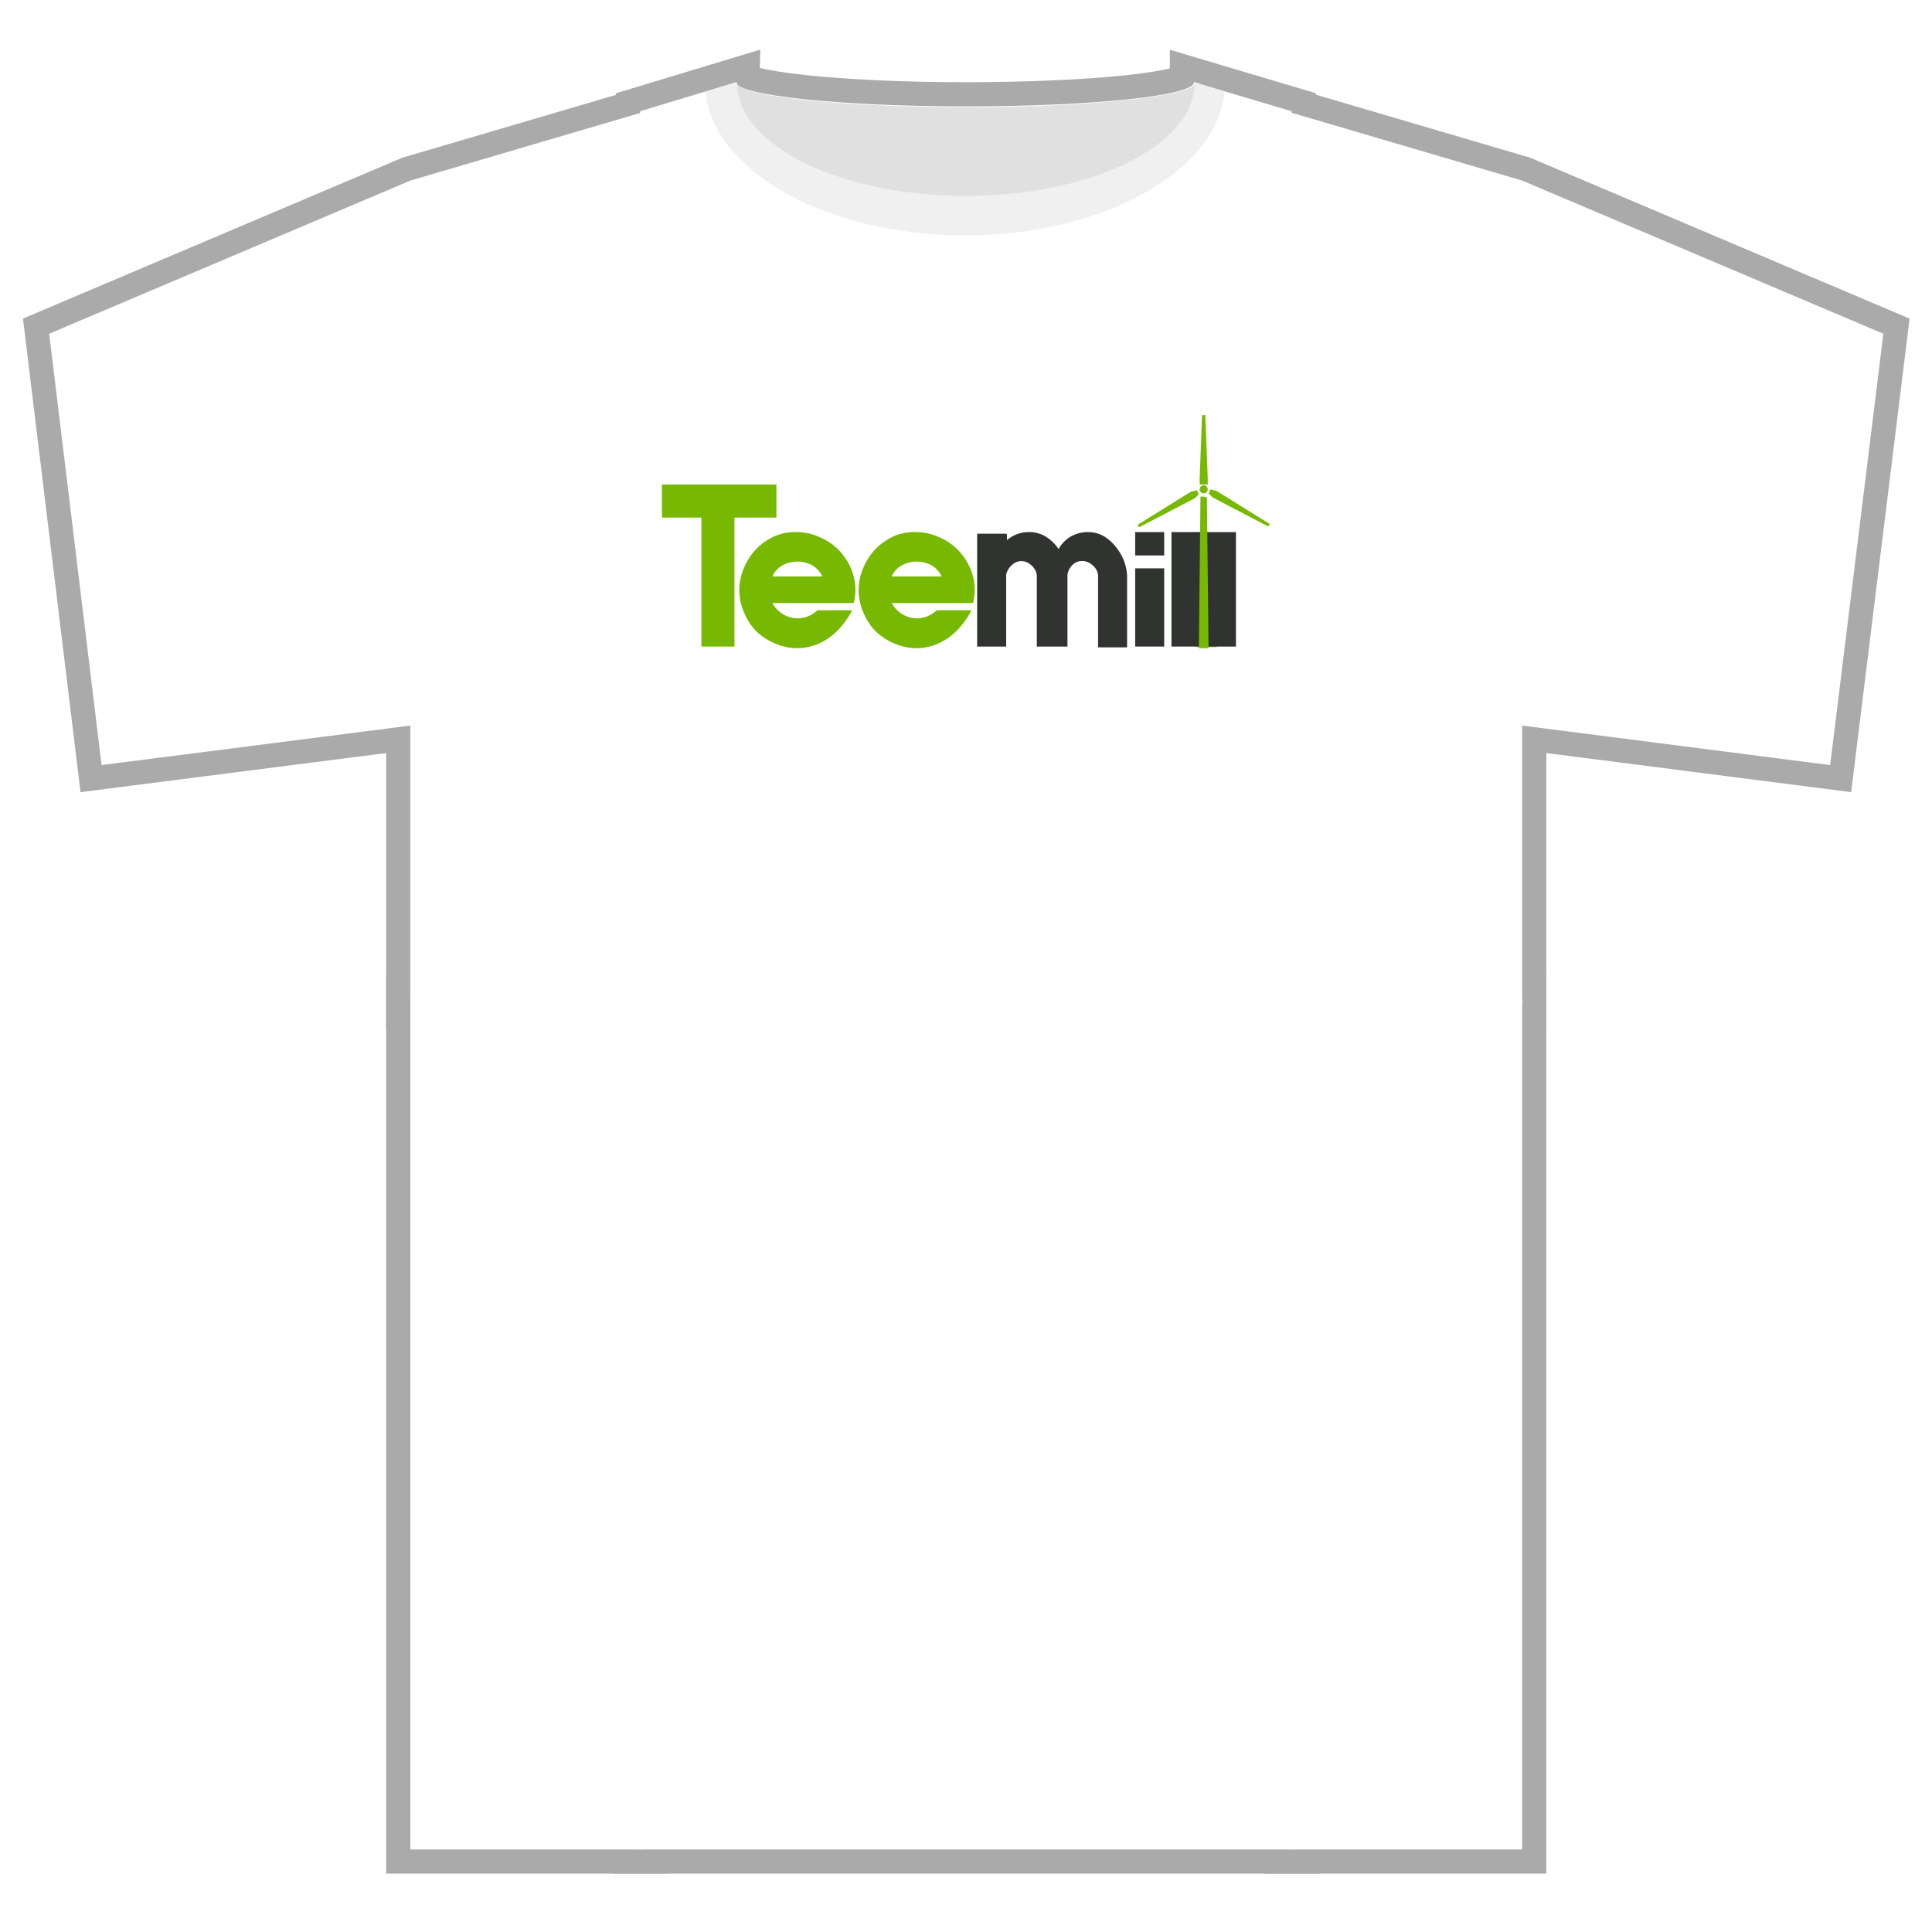 <svg id="t-shirt-loading" data-name="T-Shirt Loading" xmlns="http://www.w3.org/2000/svg" width="100" height="100" viewBox="0 0 2396.34 2192.43">
    <defs>
        <style>
            @keyframes top_left_side {
                0%  {transform: rotateY(0deg); fill: #fff;}

                15%  {transform: rotateY(0deg); fill: #fff;}
                18.5%  {fill: #ddd;}
                22%  {transform: rotateY(180deg); fill: #f0f0f0;}

                39.5% {opacity: 1;}
                40.5% {opacity: 0;}
                59.5% {opacity: 0;}
                60.5% {opacity: 1;}
                
                78%  {transform: rotateY(180deg); fill: #e0e0e0;}
                81.5%  {fill: #ddd;}
                85%  {transform: rotateY(0deg); fill: #fff;}
                
                100%  {transform: rotateY(0deg); fill: #fff;}
            }

            @keyframes top_right_side {
                0%  {transform: rotateY(0deg); fill: #fff;}

                21%  {transform: rotateY(0deg); fill: #fff;}
                24.5%  {fill: #ddd;}
                28%  {transform: rotateY(180deg); fill: #e0e0e0;}

                39.5% {opacity: 1;}
                40.5% {opacity: 0;}
                59.5% {opacity: 0;}
                60.5% {opacity: 1;}

                72%  {transform: rotateY(180deg); fill: #f0f0f0;}
                75.5%  {fill: #ddd;}
                79%  {transform: rotateY(0deg); fill: #fff;}
                
                100%  {transform: rotateY(0deg); fill: #fff;}
            }

            @keyframes bottom_left_side {
                0%  {transform: rotateY(0deg); fill: #fff;}

                15%  {transform: rotateY(0deg); fill: #fff;}
                18.5%  {fill: #ddd;}
                22%  {transform: rotateY(180deg); fill: #f0f0f0;}

                31.45% {opacity: 1;}
                31.55% {opacity: 0;}
                68.45% {opacity: 0;}
                68.55% {opacity: 1;}
                
                78%  {transform: rotateY(180deg); fill: #e0e0e0;}
                81.5%  {fill: #ddd;}
                85%  {transform: rotateY(0deg); fill: #fff;}
                
                100%  {transform: rotateY(0deg); fill: #fff;}
            }

            @keyframes bottom_right_side {
                0%  {transform: rotateY(0deg); fill: #fff;}

                21%  {transform: rotateY(0deg); fill: #fff;}
                24.5%  {fill: #ddd;}
                28%  {transform: rotateY(180deg); fill: #e0e0e0;}

                31.45% {opacity: 1;}
                31.55% {opacity: 0;}
                68.45% {opacity: 0;}
                68.55% {opacity: 1;}

                72%  {transform: rotateY(180deg); fill: #f0f0f0;}
                75.5%  {fill: #ddd;}
                79%  {transform: rotateY(0deg); fill: #fff;}
                
                100%  {transform: rotateY(0deg); fill: #fff;}
            }

            @keyframes bottom {
                0% {transform: rotateX(0deg);}
                
                28% {transform: rotateX(0deg);}
                31.5%  {fill: #ddd;}
                35% {transform: rotateX(180deg);}

                39.5% {opacity: 1;}
                40.5% {opacity: 0;}
                59.5% {opacity: 0;}
                60.5% {opacity: 1;}

                65% {transform: rotateX(180deg);}
                68.5%  {fill: #ddd;}
                72% {transform: rotateX(0deg);}

                100% {transform: rotateX(0deg);}
            }

            @keyframes flip {
                0% {transform: rotateY(0deg);}

                5% {transform: rotateY(0deg);}
                15% {transform: rotateY(180deg);}

                35% {transform: rotateY(180deg);}
                45% {transform: rotateY(0deg);}
                
                55% {transform: rotateY(0deg);}
                65% {transform: rotateY(180deg);}

                85% {transform: rotateY(180deg);}
                95% {transform: rotateY(0deg);}

                100% {transform: rotateY(0deg);}
            }

            @keyframes front_details {
                0% {opacity: 1;}

                9.5% {opacity: 1;}
                10.5% {opacity: 0;}
                
                39.5% {opacity: 0;}
                40.5% {opacity: 1;}

                59.5% {opacity: 1;}
                60.5% {opacity: 0;}

                89.5% {opacity: 0;}
                90.5% {opacity: 1;}

                100% {opacity: 1;}
            }

            .tshirt,
            .tshirt .left_side_top,
            .tshirt .left_side_bottom,
            .tshirt .right_side_top,
            .tshirt .right_side_bottom,
            .tshirt .left_arm,
            .tshirt .right_arm,
            .tshirt .bottom,
            .tshirt .collor,
            .tshirt .neck_inner,
            .tshirt .teemill_logo {
                animation-duration: 6s;
                animation-iteration-count: infinite;
                animation-timing-function: ease-in-out;
            }

            .tshirt {
                transform-origin: 1198px 0px;
                animation-name: flip;
            }

            .tshirt .collor,
            .tshirt .neck_inner,
            .tshirt .teemill_logo {
                animation-name: front_details;
            }

            .tshirt .left_side_top {
                transform-origin: 794px 0px;
                animation-name: top_left_side;
            }
            .tshirt .left_side_bottom {
                transform-origin: 794px 0px;
                animation-name: bottom_left_side;
            }

            .tshirt .right_side_top {
                transform-origin: 1603px 0px;
                animation-name: top_right_side;
            }
            .tshirt .right_side_bottom {
                transform-origin: 1603px 0px;
                animation-name: bottom_right_side;
            }

            .tshirt .bottom {
                transform-origin: 0px 1141px;
                animation-name: bottom;
            } 

            .tshirt .cls-1 {fill: #fff;}
            .outline .cls-1 {stroke: #aaa; stroke-width: 60px;}
            .neck_inner {fill: #e0e0e0;}
            .collor {fill: #f0f0f0;}
            .teemill_logo .cls-4 {fill: #77b800;}
            .teemill_logo .cls-5 {fill: #313331;}
        </style>
    </defs>
    <title>tshirt</title>
    <g class="tshirt outline">
        <g class="centre_top">
            <path class="centre cls-1" d="M1684,1325V220l-121-36c0,17-127,30-284,30s-284-14-284-30L876,220V1325Z" transform="translate(-82 -184)"/>
        </g>
        <polygon class="left_side_top cls-1" points="509 122 61 312 126 847 509 798 509 1145 798 1145 798 37 509 122"/>
        <polygon class="right_side_top cls-1" points="1888 122 1599 37 1599 1145 1888 1145 1888 798 2270 847 2336 312 1888 122"/>
        <g class="bottom">
            <polygon class="centre_bottom cls-1" points="790 1137 790 1531 790 2192 1607 2192 1607 1531 1607 1137 790 1137"/>
            <polygon class="left_side_bottom cls-1" points="509 1137 509 1531 509 2192 798 2192 798 1531 798 1137 509 1137"/>
            <polygon class="right_side_bottom cls-1" points="1599 1137 1599 1531 1599 2192 1888 2192 1888 1531 1888 1137 1599 1137"/>
        </g>
    </g>
    <g class="tshirt">
        <g class="centre_top">
            <path class="centre cls-1" d="M1684,1325V220l-121-36c0,17-127,30-284,30s-284-14-284-30L876,220V1325Z" transform="translate(-82 -184)"/>
            <path class="neck_inner" d="M1280,215c-157,0-284-14-284-30,0,78,127,141,284,141s284-63,284-141C1564,201,1437,215,1280,215Z" transform="translate(-82 -184)"/>
            <path class="collor" d="M1564,184c0,78-127,141-284,141S996,262,996,184l-39,12c10,99,151,178,322,178s312-79,322-178Z" transform="translate(-82 -184)"/>
            <g class="teemill_logo">
                <rect class="cls-4" x="1484" y="559" width="25" height="141.63"/>
                <g>
                    <path class="cls-4" d="M1071,742a69,69,0,0,1,27,6,72,72,0,0,1,23,15,75,75,0,0,1,16,23,68,68,0,0,1,6,28,76,76,0,0,1-2,16H1040a36,36,0,0,0,31,19c9,0,17-3,25-10h43c-8,15-18,27-30,35s-25,12-38,12a68,68,0,0,1-28-6,75,75,0,0,1-23-15,73,73,0,0,1-15-23,69,69,0,0,1-6-28,68,68,0,0,1,6-28,75,75,0,0,1,15-23,76,76,0,0,1,23-16A66,66,0,0,1,1071,742Zm31,55a32,32,0,0,0-13-14,39,39,0,0,0-36,0,29,29,0,0,0-13,14Z" transform="translate(-82 -184)"/>
                    <path class="cls-4" d="M1219,742a69,69,0,0,1,27,6,72,72,0,0,1,23,15,75,75,0,0,1,16,23,68,68,0,0,1,6,28,76,76,0,0,1-2,16H1188a36,36,0,0,0,31,19c9,0,17-3,25-10h43c-8,15-18,27-30,35s-25,12-38,12a68,68,0,0,1-28-6,75,75,0,0,1-23-15,73,73,0,0,1-15-23,69,69,0,0,1-6-28,68,68,0,0,1,6-28,75,75,0,0,1,15-23,76,76,0,0,1,23-16A65,65,0,0,1,1219,742Zm31,55a32,32,0,0,0-13-14,39,39,0,0,0-36,0,29,29,0,0,0-13,14Z" transform="translate(-82 -184)"/>
                    <path class="cls-5" d="M1331,745v7a41,41,0,0,1,27-10,39,39,0,0,1,20,5,52,52,0,0,1,17,16,42,42,0,0,1,16-16,44,44,0,0,1,21-5,38,38,0,0,1,17,4,49,49,0,0,1,15,12,66,66,0,0,1,11,17,62,62,0,0,1,5,21v89h-36V796a18,18,0,0,0-7-13,19,19,0,0,0-11-5,17,17,0,0,0-14,5,21,21,0,0,0-6,12v89h-38V795a20,20,0,0,0-7-12,18,18,0,0,0-12-5,17,17,0,0,0-12,5,22,22,0,0,0-7,12v89h-36V744h36Z" transform="translate(-82 -184)"/>
                    <path class="cls-5" d="M1526,742v29h-36V742Zm0,45v97h-36V787Z" transform="translate(-82 -184)"/>
                    <path class="cls-5" d="M1571,742V884h-36V742Z" transform="translate(-82 -184)"/>
                    <path class="cls-5" d="M1615,742V884h-36V742Z" transform="translate(-82 -184)"/>
                    <polygon class="cls-4" points="870 540 870 700 911 700 911 540 963 540 963 499 821 499 821 540 870 540"/>
                </g>
                <g>
                    <path class="cls-4" d="M1572,683h8v-8l-3-78h-4l-3,78v8Z" transform="translate(-82 -184)"/>
                    <path class="cls-4" d="M1575,694a5,5,0,1,0-5-5A5,5,0,0,0,1575,694Z" transform="translate(-82 -184)"/>
                    <path class="cls-4" d="M1567,690l-8,2-66,41,2,3,69-36,5-5A8,8,0,0,1,1567,690Z" transform="translate(-82 -184)"/>
                    <path class="cls-4" d="M1575,698h-4l-2,188h12l-2-187Z" transform="translate(-82 -184)"/>
                    <path class="cls-4" d="M1591,691l-8-2a8,8,0,0,1-2,5l5,5,69,36,2-3Z" transform="translate(-82 -184)"/>
                </g>
            </g>
        </g>
        <polygon class="left_side_top cls-1" points="509 122 61 312 126 847 509 798 509 1145 798 1145 798 37 509 122"/>
        <polygon class="right_side_top cls-1" points="1888 122 1599 37 1599 1145 1888 1145 1888 798 2270 847 2336 312 1888 122"/>
        <g class="bottom">
            <polygon class="centre_bottom cls-1" points="790 1137 790 1531 790 2192 1607 2192 1607 1531 1607 1137 790 1137"/>
            <polygon class="left_side_bottom cls-1" points="509 1137 509 1531 509 2192 798 2192 798 1531 798 1137 509 1137"/>
            <polygon class="right_side_bottom cls-1" points="1599 1137 1599 1531 1599 2192 1888 2192 1888 1531 1888 1137 1599 1137"/>
        </g>
    </g>
</svg>
